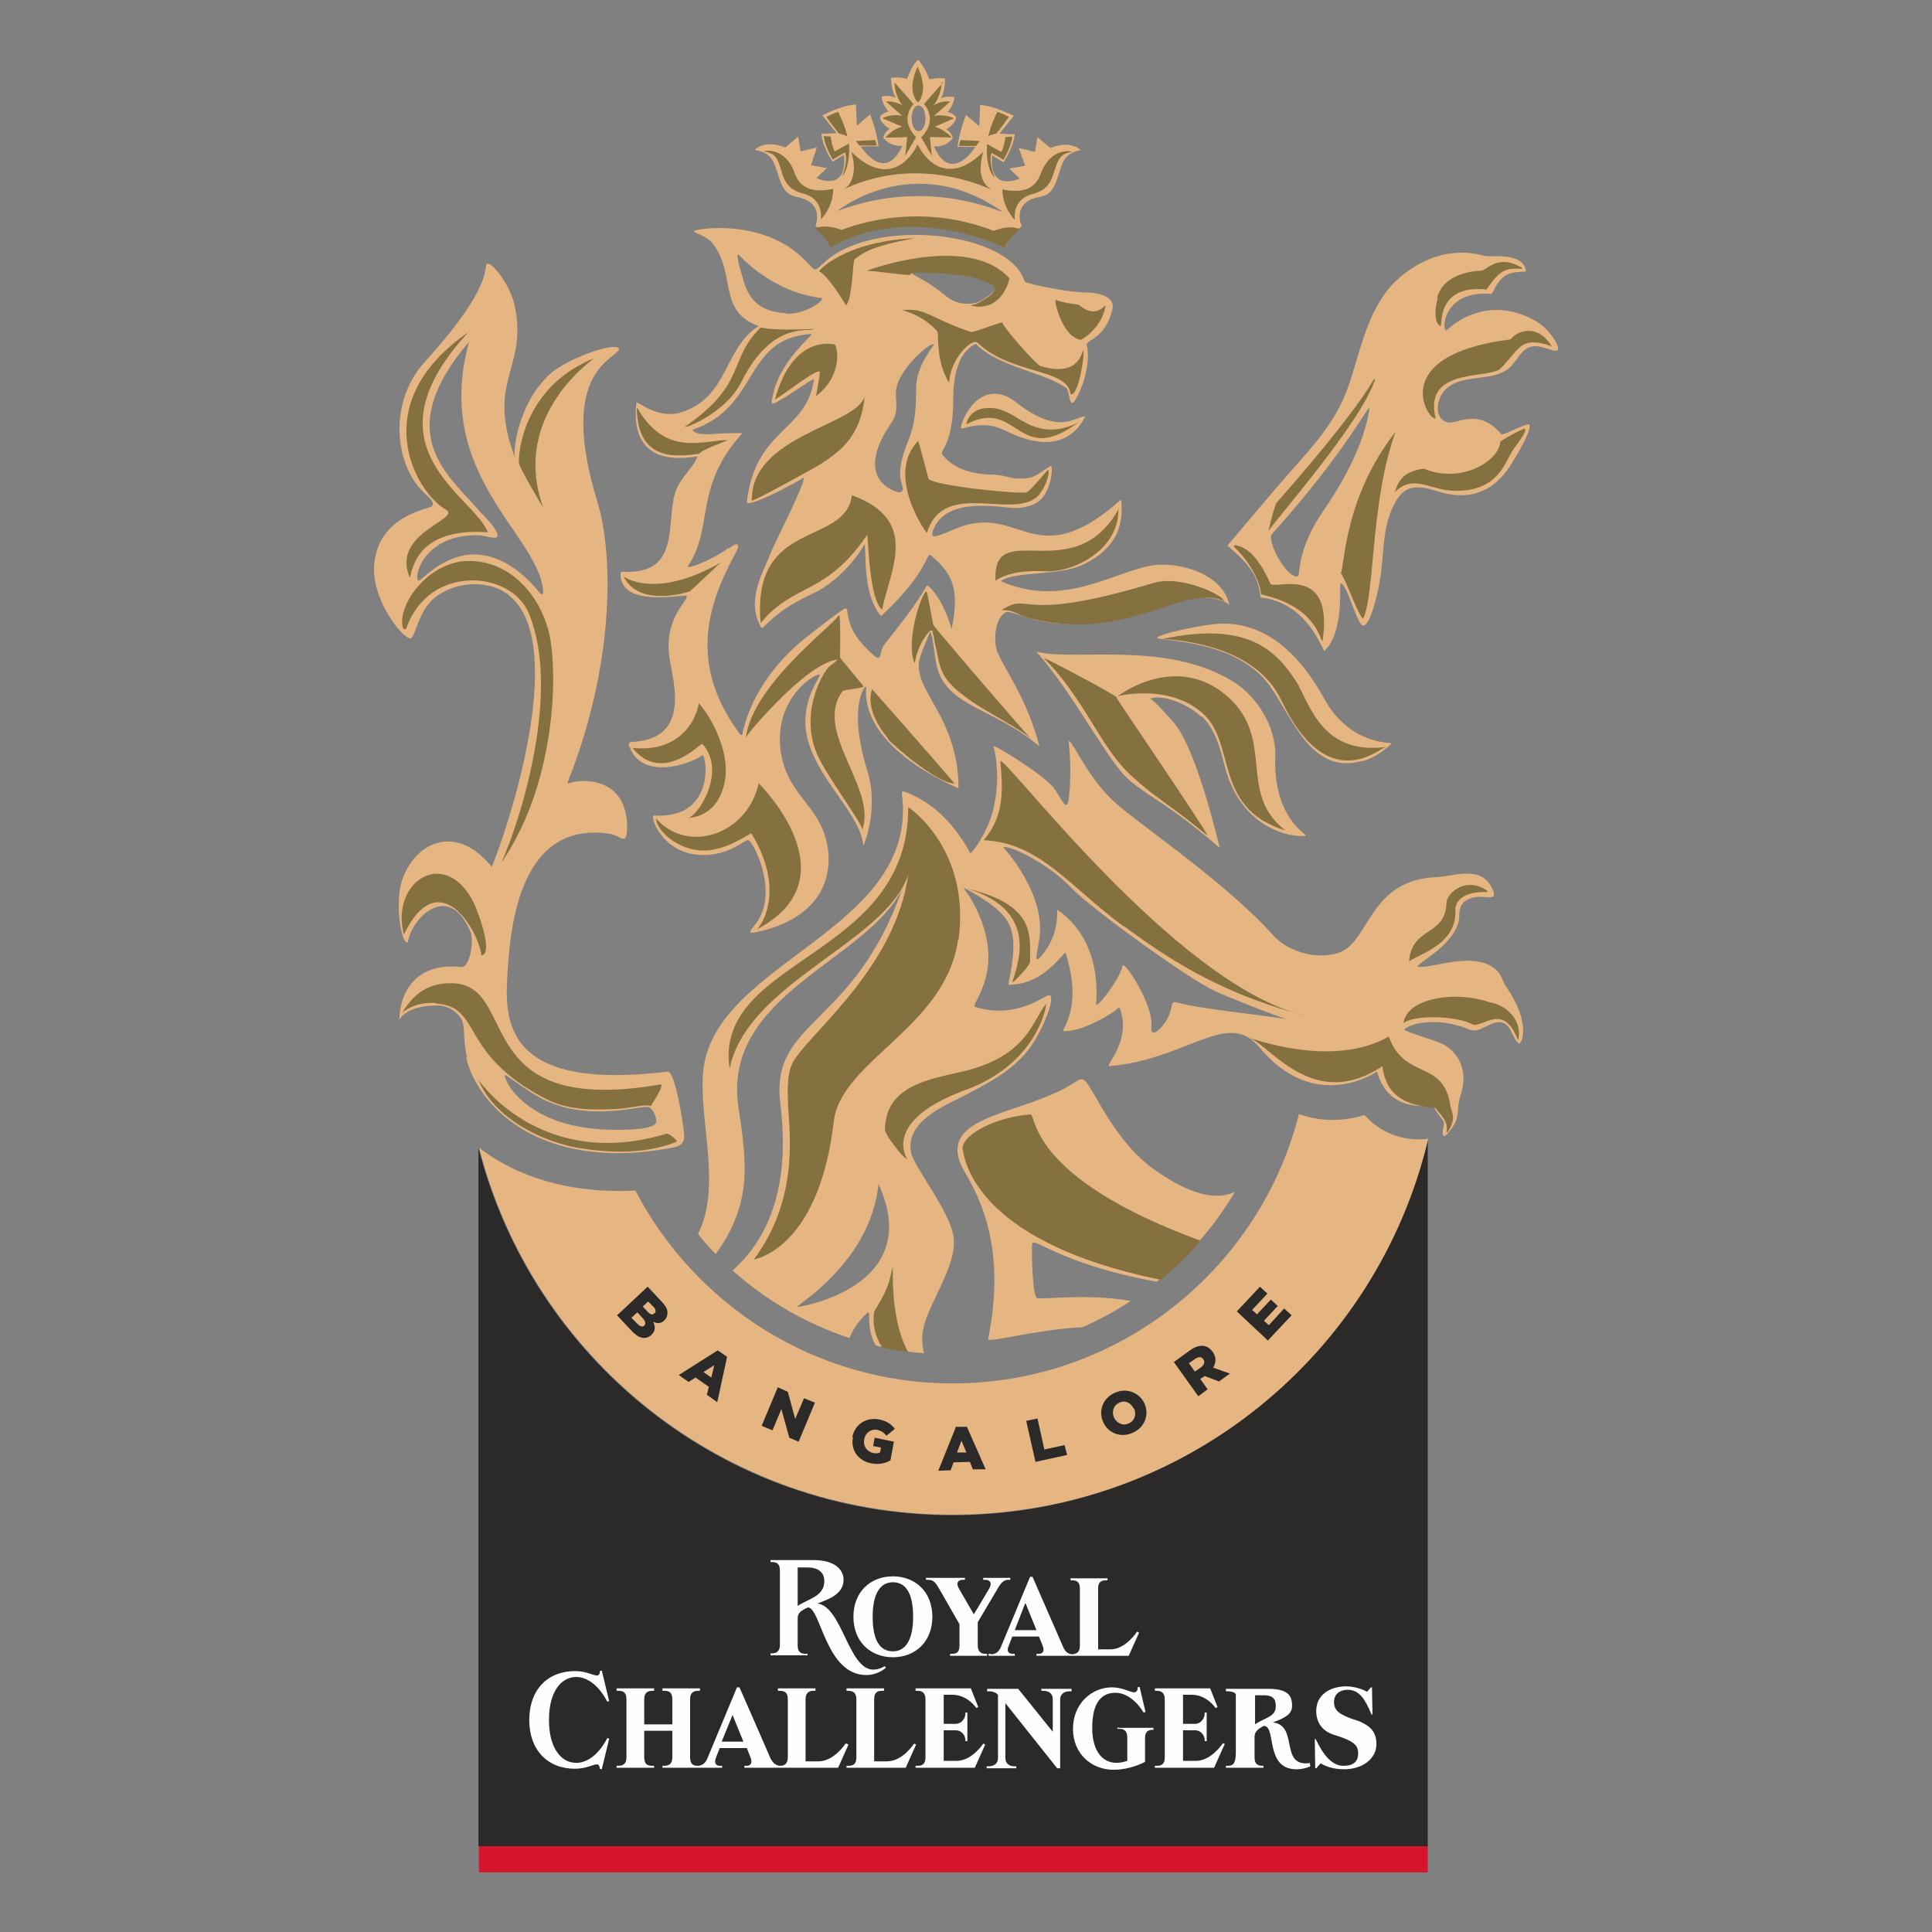 <?xml version="1.0" encoding="utf-8"?>
<!-- Generator: Adobe Illustrator 16.0.0, SVG Export Plug-In . SVG Version: 6.00 Build 0)  -->
<!DOCTYPE svg PUBLIC "-//W3C//DTD SVG 1.0//EN" "http://www.w3.org/TR/2001/REC-SVG-20010904/DTD/svg10.dtd">
<svg version="1.0" id="Layer_1" xmlns="http://www.w3.org/2000/svg" xmlns:xlink="http://www.w3.org/1999/xlink" x="0px" y="0px"
	 width="800px" height="800px" viewBox="0 0 800 800" enable-background="new 0 0 800 800" xml:space="preserve">
<rect x="0" y="0" width="800" height="800" fill="#808080" stroke="none"/>
<g id="Layer_x0020_1">
	<g id="_2380226831760">
		<polygon fill="#D5152C" points="591.194,775.313 198.314,775.313 198.314,764.487 591.194,764.487 		"/>
		<path fill="#2B2A29" d="M591.194,472.119v292.368H198.11v-289.3c22.27,87.446,101.543,152.203,196.134,152.203
			c95.624,0,175.708-66.403,196.951-155.469V472.119z"/>
		<path fill="#E5B582" d="M198.314,475.188c16.548,12.866,37.594,17.976,58.022,17.976l0,0c2.249,0,4.494,0,6.743-0.21
			c24.725,47.412,74.371,79.888,131.37,79.888c69.065,0,127.289-47.594,143.421-111.547c5.109,1.844,9.813,2.45,13.697,2.45
			c4.9,0,9.601-0.817,13.485-2.043c6.125,7.151,16.134,11.233,26.354,9.813c-21.046,89.278-101.13,155.679-196.957,155.679
			c-94.593,0-173.864-64.768-196.134-152.215V475.188z"/>
		<path fill="#2B2A29" d="M512.137,543.012l9.601-10.207l3.069,2.858l-6.335,6.742l2.04,1.831l5.716-6.123l2.857,2.659l-5.715,6.124
			l2.042,1.845l6.333-6.955l3.069,2.857l-9.812,10.433L512.137,543.012z M497.426,566.098c1.225-1.014,1.633-2.238,0.817-3.266l0,0
			c-0.817-1.225-2.043-1.014-3.266-0.198l-2.662,1.831l2.45,3.478L497.426,566.098z M485.98,564.058l6.744-4.9
			c2.253-1.633,4.081-2.041,5.714-1.843c1.438,0.21,2.662,1.027,3.689,2.448l0,0c1.633,2.252,1.421,4.504,0.198,6.547l6.952,2.448
			l-4.504,3.268l-5.926-2.239l-1.831,1.226l3.054,4.279l-3.871,2.871l-10.22-14.303V564.058z M469.427,583.259L469.427,583.259
			c-1.013-2.238-3.463-3.676-5.913-2.45c-2.462,1.027-3.279,3.675-2.252,6.137l0,0c1.013,2.238,3.675,3.676,6.123,2.45
			c2.45-1.027,3.268-3.675,2.252-6.137H469.427z M456.771,588.776L456.771,588.776c-2.055-4.702,0-10.009,4.9-12.051
			c4.898-2.252,10.22,0,12.261,4.49l0,0c2.04,4.703,0,10.011-4.914,12.064C464.119,595.52,458.813,593.479,456.771,588.776z
			 M424.887,588.368l4.701-1.013l2.857,12.866l8.392-1.845l1.013,4.097l-13.077,2.857l-3.886-17.16V588.368z M400.166,601.446
			l-2.041-4.9l-1.837,4.9H400.166z M395.675,590.816h4.703l7.756,17.583h-5.306l-1.226-3.068l-6.743,0.196l-1.229,3.281
			l-5.106,0.196l7.15-17.778V590.816z M352.976,594.913L352.976,594.913c1.02-5.109,5.719-8.178,11.034-7.15
			c3.061,0.605,4.902,1.829,6.535,3.871l-3.474,2.872c-1.021-1.226-2.041-2.041-3.882-2.464c-2.45-0.408-4.901,1.238-5.311,3.885
			l0,0c-0.611,2.858,1.022,5.11,3.679,5.729c1.225,0.198,2.041,0.198,2.861-0.21l0.408-2.042l-3.269-0.619l0.612-3.464l7.968,1.635
			l-1.43,7.756c-2.044,1.226-4.905,1.843-7.968,1.226c-5.313-1.016-8.582-5.506-7.559-10.616L352.976,594.913z M322.126,574.474
			l4.086,1.844l3.061,11.234l3.678-8.574l4.498,1.831l-6.743,16.147l-3.883-1.635l-3.269-11.853l-3.677,8.785l-4.494-1.845
			l6.743-16.132V574.474z M294.542,570.393l1.229-5.11l-4.499,2.855L294.542,570.393z M297.199,559.157l3.881,2.661l-4.086,18.792
			l-4.29-3.067l0.815-3.266l-5.514-3.885l-2.861,1.843l-4.084-2.858L297.199,559.157z M271.047,543.828
			c0.612-0.605,0.612-1.634-0.408-2.647l-2.249-2.252l-2.245,2.042l2.041,2.252c1.025,1.014,2.045,1.421,2.658,0.605l0,0H271.047z
			 M266.35,546.081l-2.454-2.662l-2.45,2.252l2.655,2.662c1.023,1.014,2.044,1.225,2.656,0.605l0,0
			C267.37,548.333,267.37,547.304,266.35,546.081z M268.186,532.805l6.132,6.533c1.428,1.633,2.249,3.067,2.044,4.49
			c0,1.027-0.411,2.041-1.228,2.872l0,0c-1.428,1.421-3.066,1.421-4.699,0.604c1.022,2.043,1.022,3.887-0.815,5.52l0,0
			c-2.249,2.041-5.11,1.436-7.968-1.633l-6.13-6.547l12.87-12.049L268.186,532.805z"/>
		<path fill="#FEFEFE" d="M563.828,713.205c3.462,1.633,6.124,3.885,6.124,8.995c0,5.911-5.52,10.416-13.485,10.416
			c-4.703,0-7.969-1.435-9.602-2.448l-1.844,2.04h-0.408l-0.197-12.064h0.407c3.266,6.955,6.94,11.038,11.445,11.038
			c4.688,0,6.123-2.253,6.123-5.11s-1.225-4.49-5.925-6.335c-2.043-0.817-3.888-1.226-5.309-1.831
			c-3.885-1.633-6.137-4.912-6.137-9.402c0-6.743,5.729-10.221,12.472-10.221c3.266,0,6.939,1.239,8.574,2.253l1.633-1.845h0.407
			l0.212,11.247h-0.409c-2.449-5.926-4.898-10.22-9.811-10.22c-3.676,0-5.716,2.042-5.716,5.109c0,3.478,2.448,4.9,5.925,6.336
			C560.14,711.979,562.392,712.388,563.828,713.205z M519.696,701.972h3.674c4.702,0,4.899,2.646,4.899,4.687
			c0,4.295-4.49,4.505-8.573,7.362V701.972z M523.567,731.182h-0.817c-1.828,0-3.266-0.605-3.266-3.478v-8.573
			c0-2.041,1.438-3.266,3.886-4.491c5.308,0.198,0.197,17.977,13.485,17.977c2.45,0,4.49-0.619,5.716-1.225l-0.196-1.436
			c-0.409,0.212-1.029,0.212-1.633,0.212c-10.432,0-3.281-15.739-13.697-16.963c5.11-1.845,7.968-3.478,7.968-6.743
			c0-3.069-0.409-7.152-9.601-7.152h-17.78v1.027h0.817c1.843,0,3.279,0.605,3.279,1.423v24.113c0,4.703-1.437,5.309-3.279,5.309
			h-0.817v0.815h15.528v-0.815H523.567z M431.432,699.31h12.261v1.027h-0.815c-1.845,0-3.885,0.817-3.885,3.464v28.407h-1.225
			l-21.454-26.971v22.679c0,2.66,2.041,3.476,3.674,3.476h0.816v0.816h-12.261v-0.816h0.816c1.844,0,3.885-0.815,3.885-3.476V701.76
			c-1.014-1.014-2.238-1.423-3.462-1.423h-1.028v-1.027h12.866l14.303,17.78v-13.485c0-2.662-2.041-3.478-3.886-3.478h-0.816v-1.014
			L431.432,699.31z M462.895,715.457h14.71v0.815h-0.21c-1.83,0-3.267,0.605-3.267,3.464v9.813c0,0-5.714,3.266-13.076,3.266
			c-8.981,0-16.754-6.533-16.754-16.949c0-10.432,7.772-17.175,16.147-17.175c4.293,0,7.559,2.056,9.191,2.056
			c1.635,0,1.437-2.056,1.437-2.056l0.817-0.196l2.448,10.416l-0.815,0.212c0,0-4.506-8.18-11.656-8.18
			c-5.504,0-9.601,3.675-9.601,14.515c0,10.205,4.702,14.499,10.008,14.499c1.648,0,3.281-0.407,4.507-0.817v-9.811
			c0-2.647-1.438-3.463-3.268-3.463h-0.83v-0.817L462.895,715.457z M507.026,722.396l-4.293,9.601H478.21v-0.815h0.831
			c1.831,0,3.266-0.605,3.266-3.478v-24.1c0-2.662-1.435-3.478-3.266-3.478h-0.831v-1.014h22.891l3.067,7.757l-0.815,0.407
			c0,0-3.477-5.518-10.023-5.518h-3.462v12.049h4.898c2.66,0,4.083-2.448,4.083-4.278v-0.408h0.815v11.839h-0.815v-0.409
			c0-1.829-1.423-4.081-4.083-4.081h-4.898v12.668h5.306c6.547,0,11.234-7.362,11.234-7.362l0.816,0.424L507.026,722.396z
			 M407.121,721.988l0.816,0.408l-4.294,9.601h-24.519v-0.815h0.819c1.838,0,3.271-0.605,3.271-3.478v-24.1
			c0-2.662-1.433-3.478-3.271-3.478h-0.819v-1.014h22.886l3.069,7.757l-0.817,0.407c0,0-3.478-5.518-10.019-5.518h-3.471v12.049
			h4.902c2.655,0,4.083-2.448,4.083-4.278v-0.408h0.817v11.839h-0.817v-0.409c0-1.829-1.428-4.081-4.083-4.081h-4.902v12.668h5.312
			c6.539,0,11.234-7.362,11.234-7.362L407.121,721.988z M298.832,721.171l4.498-11.035l4.494,11.035H298.832z M350.115,721.988
			c0,0-4.697,7.349-11.237,7.349h-5.31v-25.732c0-2.662,1.428-3.478,3.266-3.478h0.819v-1.014h-15.526v1.014h0.815
			c1.838,0,3.271,0.619,3.271,3.478v24.1c0,2.66-1.433,3.478-3.066,3.478c-1.636,0-3.066-1.014-4.086-3.07
			c-0.203-0.605-12.873-29.421-12.873-29.421h-1.021l-12.257,29.421c-0.817,2.057-2.249,3.07-4.086,3.07
			c-1.841,0-3.066-0.817-3.066-3.478v-24.1c0-2.662,1.43-3.478,3.269-3.478h0.817v-1.014h-15.526v1.014h0.816
			c1.841,0,3.269,0.619,3.269,3.478v10.416h-11.645v-10.416c0-2.662,1.428-3.478,3.269-3.478h0.817v-1.014h-15.528v1.014h0.817
			c1.839,0,3.269,0.619,3.269,3.478v24.1c0,2.66-1.43,3.478-3.269,3.478h-0.817v0.815h15.528v-0.815h-0.817
			c-1.841,0-3.269-0.605-3.269-3.478v-11.023h11.645v11.023c0,2.66-1.428,3.478-3.269,3.478h-0.816v0.815h24.719v-0.815h-1.02
			c-1.225,0-2.655-0.817-1.43-3.676l1.43-3.673h11.237l1.432,3.673c1.225,2.858-0.208,3.676-1.432,3.676h-1.022v0.815h38.819
			l4.29-9.601l-0.817-0.408H350.115z M227.328,712.388c0,11.233,4.902,17.568,11.237,17.568c8.171,0,12.87-10.22,12.87-10.22
			l0.817,0.212l-3.066,12.668l-0.817-0.21c0,0,0-1.83-1.223-1.83c-1.434,0-4.494,1.83-8.988,1.83
			c-11.442,0-19.002-7.758-19.002-20.23c0-12.458,7.56-20.215,19.002-20.215c4.494,0,7.555,1.831,8.988,1.831
			c1.428,0,1.223-1.831,1.223-1.831l0.817-0.21l3.066,12.669l-0.817,0.197c0,0-4.699-10.206-12.87-10.206
			c-6.335,0-11.237,6.335-11.237,17.568V712.388z M379.332,722.396l-4.293,9.601h-24.516v-0.815h0.817
			c1.841,0,3.269-0.605,3.269-3.478v-24.1c0-2.662-1.428-3.478-3.269-3.478h-0.817v-1.014h15.528v1.014h-0.817
			c-1.839,0-3.269,0.619-3.269,3.478v25.732h5.311c6.538,0,11.237-7.349,11.237-7.349L379.332,722.396z M330.297,649.054h4.086
			c4.699,0,6.948,2.239,6.948,5.716c0,6.335-6.948,7.362-11.034,10.221V649.054z M334.179,684.811h-0.611
			c-1.841,0-3.271-0.619-3.271-3.478v-11.444l0,0c0-2.041,1.837-3.266,4.291-4.293c5.31,0.212,7.355,27.998,24.107,27.998
			c5.106,0,8.172-3.067,8.172-3.067l-0.612-0.619c0,0-1.838,1.435-4.699,1.435c-10.217,0-12.87-26.154-23.086-27.379
			c5.106-1.831,10.829-4.083,10.829-9.799c0-4.097-3.474-8.178-12.465-8.178h-17.773v0.815h0.612c1.838,0,3.269,0.619,3.269,3.478
			v30.843c0,2.661-1.431,3.477-3.269,3.477h-0.612v0.817h15.323v-0.817L334.179,684.811z M424.689,663.963l4.49,11.035h-8.981
			l4.279-11.035H424.689z M410.19,684.811h-0.831v0.815h10.839v-0.815h-1.027c-1.225,0-2.659-0.817-1.423-3.478l1.423-3.673h11.036
			l1.423,3.462c1.239,2.871-0.198,3.688-1.423,3.688h-1.027v0.815h38.205l4.295-9.614l-0.817-0.408c0,0-4.701,7.362-11.036,7.362
			h-5.11v-25.338c0-2.646,1.436-3.266,3.28-3.266h0.605v-0.817h-15.316v0.817h0.605c1.845,0,3.266,0.619,3.266,3.266v23.903
			c0,2.66-1.421,3.279-3.054,3.478c-1.633,0-3.07-1.016-3.886-3.069c-0.619-1.422-12.67-29.014-12.67-29.014h-1.014l-12.064,29.014
			c-0.815,2.054-2.238,3.069-4.083,3.069L410.19,684.811z M384.235,654.164h-0.817v-0.815h16.144v0.815h-1.029
			c-1.223,0-3.061,0.817-1.428,3.675l6.13,10.614c0,0,4.702-7.756,6.335-10.614c1.633-2.857-0.211-3.675-1.437-3.675h-1.013v-0.815
			h11.233v0.815h-0.816c-1.632,0-2.857,1.014-4.082,3.056l-8.588,14.513v9.601c0,2.66,1.437,3.478,3.069,3.478h0.816v0.815h-15.328
			v-0.815h0.817c1.841,0,3.066-0.619,3.066-3.478v-8.783l-8.785-15.33c-1.225-2.042-2.249-3.056-4.086-3.056H384.235z
			 M369.728,655.178c5.311,0,8.377,4.49,8.377,14.303s-3.271,14.303-8.377,14.303c-5.31,0-8.376-4.49-8.376-14.303
			S364.623,655.178,369.728,655.178z M369.728,686.231c9.193,0,16.343-6.335,16.343-16.751s-7.15-16.751-16.343-16.751
			c-9.191,0-16.344,6.335-16.344,16.751S360.536,686.231,369.728,686.231z"/>
		<path fill="#E5B582" d="M403.235,113.764c-5.315-1.225-25.131-2.861-25.54-1.225c-0.408,1.837,4.086,1.837,14.508,10.416
			c2.861,2.249,6.739,3.271,10.828,2.658c2.654-0.409,4.287-1.633,6.751-3.474c6.124-4.494,1.633-5.312-6.547-8.173V113.764z
			 M532.971,422.06c-3.266-0.815-25.747-9.601-30.645-12.049c-10.63-5.11-50.256-33.508-58.844-42.5
			c-9.798-10.417-26.761-18.181-27.986-16.548c0,0,18.386,19.614,14.711,38.819c-1.224,6.945-2.041,9.811,1.633,5.313
			c7.152-8.783,5.716-18.592,5.928-18.387c0.605,0.612,18.188,10.216,16.132,39.019c-0.196,2.462,9.812-10.011,11.037-16.134
			c2.04,0,12.668,17.371,11.853,25.129c-0.619,5.518,3.266,2.04,5.716-1.437c1.435-2.041,2.252-4.687,2.66-6.531
			c0.407-2.45,1.027-1.845,3.885-1.226c8.785,2.253,32.885,4.703,44.132,6.531H532.971z M363.802,490.306
			c-3.47,32.279-33.504,49.651-33.708,50.875C330.094,541.379,383.418,533.41,363.802,490.306z M224.874,244.314
			c-2.249-23.289-45.765-48.011-30.646-102.767c-31.871,37.185-9.397,54.554,2.861,68.443c3.269,3.882,6.947,6.743,8.579,10.421
			c1.838,4.085-3.881,1.429-7.355,1.224c-23.086-0.61-27.377,17.981-24.923,18.797c1.633,0.408,21.042-25.54,46.989,1.434
			c1.633,1.633,4.902,6.739,4.494,2.653V244.314z M256.133,467.825c4.085,0,14.914-0.196,15.526-3.055
			c0.408-1.844-1.225-5.729-3.064-6.335c-2.857-1.027-24.721,6.531-44.128-3.477c-7.152-3.674-14.711-10.009-15.323-9.813
			c-1.225,0.619,7.968,23.298,47.193,22.679H256.133z M193.412,438.207c-2.045-9.404-0.409-13.684-2.861-16.963
			c-1.837-2.45-4.699-4.898-9.808-4.898c-16.956,0.196-15.732,9.811-15.323,4.701c0.208-6.546,4.089-22.89,25.539-20.637
			c3.678,0.407,5.315-10.833,3.882-14.512c-8.989-21.45-24.515-5.717-25.948,4.291c-2.654,1.229-5.515-15.73-2.45-25.536
			c5.106-15.526,22.066-24.314,37.182-5.723c6.13-14.506,31.466-89.688,8.379-111.347c-8.379-7.967-23.086-7.151-31.874-0.203
			c-7.152,5.719-8.172,16.959-10.213,16.959c-3.269,0-16.551-16.347-14.915-31.263c2.245-20.02,22.882-22.266,23.903-23.494
			c1.429-1.837-1.837-3.881-3.678-5.924c-12.257-12.056-14.098-37.592,0.612-53.73c32.69-35.962,22.679-41.476,26.56-40.659
			c2.045,0.408,9.4,9.191,11.033,18.796c4.493,25.332-12.053,29.626-0.204,61.496c-0.817-2.249,0.816-21.657,14.098-34.323
			c6.535-6.335,26.763-13.69,29.008-11.032c0.205,4.494-26.15,7.559-8.988,63.54c7.152,23.494,6.54,69.056-12.257,116.046
			c-0.613,1.432,2.041-0.409,5.922-0.409c13.487-0.203,19.41,8.988,18.594,20.837c-0.41,5.723-2.45,1.842-7.152,1.025
			c-38.614-5.722-41.475,41.27-42.495,61.091c-1.021,20.019,3.065,45.146,66.402,37.39c3.471-0.408,6.944,24.311,6.944,26.352
			c0.203,3.675-2.042,4.702-5.719,5.308c-54.141,10.009-80.089-17.767-84.583-37.585L193.412,438.207z M497.623,296.619
			c5.729,5.31,7.771,13.894,9.601,21.044c7.771,29.011,32.899,29.418,33.519,28.193c0.196-0.408-13.697-7.559-12.67-32.894
			c0.407-11.237-7.15-24.721-17.977-31.055c-27.789-16.753-64.98-7.968-80.916-12.054c16.147,18.388,29.829,46.173,38.824,53.528
			c8.378,6.947,16.542,10.012,37.178,27.785c-0.407-0.408-8.783-38.614-18.582-51.279c-1.027-1.434-9.614-10.829-10.43-10.625
			c6.335-2.042,16.963,3.27,21.256,7.559L497.623,296.619z M567.094,169.13c-0.211-2.245-8.785,16.755-40.458,52.099
			c-1.422,1.433,1.437,8.785,4.899,13.282c1.027,1.428,4.097,4.902,5.926,4.085c1.027-0.408-0.815-10.828,10.84-27.581
			c8.166-11.853,16.751-27.584,18.793-42.09V169.13z M645.137,144.001c0,1.021,0,1.633-2.252,1.021
			c-3.674-1.021-7.967-3.064-11.43-0.203c-3.689,3.064-4.505,7.15-9.404,9.399c-7.967,3.677-20.425,0.612-25.339,9.601
			c-2.041,3.677-2.238,9.809,2.661,11.032c4.082,1.022,12.669-6.333,22.27,4.903c0.817,0.819,10.628-4.903,11.643-3.881
			c1.027,2.248-5.111,12.465-7.152,15.73c-10.628,17.775-25.536,13.485-31.462,11.648c-6.742-2.044-12.458-2.861-16.541,4.086
			c-6.335,10.621-4.7,22.676-6.953,34.119c-0.409,2.654-3.675,17.978-6.744,17.568c-2.66-0.408-6.743-17.979-9.39-17.364
			c-0.619,0.205,1.831,19.613-6.545,27.785c-0.816,0.815-6.335-19.817-26.563-22.065c-0.817-8.581-4.083-13.279-13.684-21.454
			c5.716-6.739,14.499-17.16,20.229-23.903c11.038-13.074,23.904-24.924,29.62-41.474c4.912-13.893,7.15-28.193,16.146-40.043
			c4.294-5.723,20.019-20.434,40.654-14.507c2.041,0.612,15.725-1.838,16.963,6.131c0.198,0.816-5.321-0.204-8.587,2.041
			c-3.478,2.249-4.898,6.947-5.716,7.561c-21.256-1.838-20.636,17.162-18.397,14.913c4.912-4.698,19.003-13.894,36.783-3.677
			C641.871,136.441,645.137,142.573,645.137,144.001z M346.641,87.408c38.207-14.507,68.645,1.02,68.645,0.407
			C378.308,61.664,346.641,87.408,346.641,87.408z M377.492,48.998c0,2.861,1.223,5.311,2.861,5.311
			c1.633,0,2.861-2.245,2.861-5.311c0-2.861-1.229-5.311-2.861-5.311C378.715,43.688,377.492,45.933,377.492,48.998z
			 M447.987,62.072c-7.561,1.228-7.981,5.519-9.614,10.013c-2.45,8.991-5.716,8.784-7.561,9.399
			c-12.049,2.041-7.968,11.646-7.756,12.258c-0.212,0-0.212,0.204-0.408,0.204c-1.225,1.021-5.321,5.106-5.927,7.764
			c-0.62-0.612-39.229-19.409-72.533-0.204c0,0.204-0.612-3.678-6.536-7.968c0,0,4.291-9.808-7.971-12.054
			c-1.836-0.615-5.107-0.615-7.555-9.399c-1.636-4.494-2.046-8.785-9.604-10.013c0,0,3.677-4.494,12.665-1.021l5.314-4.494
			l1.021,6.13l6.743-1.636l-2.452,7.355l6.538,1.225l-4.289,4.089c0,0,12.87,6.332,11.44-9.604l-4.701,2.861
			c0,0-4.086-5.722-4.699-11.646c-0.205,0.205,6.335-0.203,6.335-0.203l-5.927-7.355c0,0,8.176-4.29,13.895-4.494
			c0-0.204,0.408,8.784,0.408,8.784l5.518-4.698c0,0,2.857,7.354,3.47,13.277c-0.408-0.203-7.352,0-7.352,0
			s9.806,15.732,17.161-0.203c-0.205-0.204-4.086,0.816-7.765-3.27c-0.203,0,0.205-2.45,2.658-3.882
			c-2.045-0.817-4.291-3.474-4.086-4.698c0-0.816,1.428-1.841,3.677-2.453c-0.412,0-2.657-2.653-3.064-6.127
			c0,0.204,1.837-1.024,5.922,0.408c0,0-1.633-1.84-2.041-7.968c-0.205-0.204,2.861-0.82,6.535,0.204
			c0.413,0,0.821-2.657,3.269-6.335c0.205-0.204,0.205-0.407,0.41-0.407c0.411-0.409,0.616-0.817,1.024-1.226l0,0l0,0
			c0,0,0.817,0.816,1.428,1.837c2.658,3.678,3.066,6.335,3.271,6.335c3.677-0.816,6.743-0.408,6.538-0.204
			c-0.205,6.127-1.841,7.968-1.841,7.968c4.086-1.229,5.723-0.204,5.723-0.408c-0.408,3.474-2.656,6.127-3.064,6.127
			c2.245,0.612,3.677,1.636,3.677,2.452c0,1.226-2.044,3.883-4.086,4.699c2.45,1.433,2.861,3.882,2.655,3.882
			c-3.675,4.086-7.557,3.065-7.765,3.269c7.355,16.14,17.172,0.205,17.172,0.205s-6.75-0.205-7.363,0
			c0.613-5.923,3.478-13.278,3.478-13.278l5.519,4.698c0,0,0.407-8.988,0.407-8.784c5.52,0.204,13.896,4.493,13.896,4.493
			l-5.928,7.355c0,0,6.743,0.409,6.335,0.205c-0.619,5.923-4.702,11.645-4.702,11.645l-4.7-2.861
			c-1.437,15.732,11.443,9.604,11.443,9.604l-4.293-4.089l6.531-1.226l-2.646-7.354l6.743,1.637l1.014-6.131l5.321,4.494
			c8.981-3.474,12.654,1.021,12.654,1.021L447.987,62.072z M301.898,227.155c2.657-2.453,5.518-3.065,2.249,2.653
			c-12.054,22.271-18.39,46.381,2.245,74.166c0.411,0.408,1.024,0.612,1.024,0c1.225-6.335,6.535-24.928,27.988-41.271
			c2.046-1.633,14.099-11.034,14.711-10.829c2.042,0.407-1.636,8.171,11.85,19.612c3.474,2.861,1.837-1.428,4.291-4.699
			c4.494-5.717,13.485-16.751,17.367-24.106c0.612-1.225,6.944,5.515,10.416,17.773c3.679-17.161-0.203-23.496-8.579-30.441
			c-2.042-1.633-0.409,6.333-20.634,25.13c-8.376-10.012-5.723-28.601-6.948-29.829c0.41,0.205-8.375,14.506-21.249,20.434
			c-18.181,8.375-20.633,15.73-21.45,14.095c-6.335-11.237,0.408-21.858,3.679-30.239c2.041-5.31,14.914-29.825,13.89-31.869
			c-2.45,1.837-23.904,13.28-23.494,10.012c3.677-30.646,24.926-29.014,27.783-50.671c0.205-0.817-10.416,6.538-11.849,7.355
			c-5.717,3.27-6.535,4.494-4.902-1.837c3.474-14.506,17.572-24.519,15.528-24.315c-28.195,1.841-21.247,30.442-49.036,39.639
			c1.025,2.656,8.584,1.837,10.829,1.633c2.046-0.205,7.968-0.205,9.809-0.205c-20.434,22.679-11.645,38.614-22.474,54.961
			c-1.229,2.041,11.645-3.269,16.546-7.355L301.898,227.155z M325.597,129.903c7.972,0.407,16.959-6.127,14.301-6.538
			c-20.428-2.45-33.916-17.773-34.118-17.978c-1.43-0.204,1.431,8.172,1.636,9.192c2.448,9.809,7.355,14.506,18.181,15.118V129.903z
			 M372.386,203.864c0.815,0,1.02-0.205,1.428-1.023c0.817-1.838-4.289-4.699,2.454-20.838c2.858-7.152,3.064-13.69,3.064-21.251
			c0-9.396,7.56-17.771,7.352-18.179c-1.223-1.229-16.139,11.233-15.731,20.633c0.205,4.901,0.821,7.968-1.835,11.85
			C352.771,198.754,370.952,203.864,372.386,203.864z M257.769,236.756c25.537,1.432,17.159-22.474,22.474-34.527
			c2.041-4.699,7.352-9.396,8.581-13.279c-3.27,0.409-28.401,5.924-25.335-22.064c0.203-1.43,7.763,6.538,17.775,4.084
			c20.635-5.922,18.185-26.763,32.892-35.956c-17.161-6.13-9.193-21.453-19-34.119c-2.45-3.27-7.56-4.29-7.765-5.11
			c-0.203-1.021,26.97-5.515,44.337,10.421c6.743,6.13,4.494,7.151,9.807,2.249c20.838-18.797,76.82-12.466,82.747,8.172
			c2.252,1.224,18.384,4.494,25.536,4.494c4.491,0,12.05,1.429,10.824,6.946c-3.054,12.667-11.233,12.462-10.614,14.915
			c2.239,10.214-4.7,24.312-6.137,23.904c-1.226-0.41-1.226-5.52-2.45-6.335c-10.009-6.743-27.984-8.581-37.388-18.182
			c-10.422,5.106-9.193,21.45-9.398,26.762c-0.819,15.938-5.518,17.162-4.498,19.003c4.086,5.515,11.445,8.171,20.033,8.376
			c8.375,0.205,7.558,2.45,15.724,1.428c3.478-0.407,8.588-5.31,9.403-4.901c0.605,0.408,0.197,7.15-2.66,11.646
			c-2.66,4.697-8.995,6.13-14.909,5.515c-9.614-1.021-25.342-2.655-30.652,7.763c-3.474,6.947,1.633,3.677,10.009,0.411
			c25.543-9.604,31.667,19.817,66.818-11.24c0.196-0.203,0.408,0,0.408,0.208c0.195,5.106,1.83,18.385-16.556,26.764
			c-9.402,4.291-28.393,2.45-33.307,6.536c26.775,12.053,49.454-5.719,64.769-6.739c10.826-0.821,27.381,4.289,29.831,16.751
			c-2.661-3.474-14.501-4.086-19.201-2.249c-53.325,20.637-69.669,2.454-73.766,5.315c-4.49,3.064-4.687,12.257-3.054,16.344
			c3.674,8.578,12.049,18.795,17.357,39.021c-17.569-15.323-38-16.345-42.289-32.483c-1.225-4.29-1.434-11.237-2.861-15.119
			c0,0-3.474,7.559-4.494,11.442c-3.066,12.869,16.139,23.698,16.139,53.527c-38.817-17.367-38.817-36.981-38.205-41.679
			c0-0.409-0.408-0.409-0.613-0.204c-1.841,2.656-5.925,12.257,1.225,35.141c4.702,15.526-1.837,31.054-1.837,30.441
			c-1.021-12.259-16.755-25.335-22.269-41.476c-5.723-16.344,4.697-28.396,4.289-29.213c-0.612-1.432-19.612,8.987-16.139,32.074
			c2.452,16.141,13.482,20.838,17.98,33.712c4.494,12.87,2.448,34.526-28.809,40.858c-3.474,0.616-1.225-1.225,0.612-3.882
			c9.399-12.462-0.817-33.299-3.271-34.323c-1.224-0.612-7.559,6.538-19.613,6.131c-16.343-0.613-21.45-16.549-19.408-16.344
			c26.56,1.633,21.454-26.968,19.817-24.928c-1.43,1.841-24.516,12.258-30.239-4.086c-0.205-0.612,0.205-1.226,0.821-1.428
			c26.56-1.024,16.546-27.378,15.731-36.777c-1.433-15.118,8.171-21.861,7.355-23.699c-0.41-1.02-27.994,5.515-27.381-9.604
			L257.769,236.756z M564.236,315.212c6.123-1.842,9.601-5.312,11.642-6.948c0.197-0.204,0.197-0.407-0.21-0.612
			c-3.873-0.205-18.175-1.636-27.367-18.388c-8.783-15.936-22.073-31.054-41.894-31.054c-8.784,0.203-27.985,4.697-27.17,5.926
			c0.817,1.43,32.491,0.407,46.385,19.612c9.601,13.279,17.356,37.591,38.614,31.259V315.212z M420.606,166.475
			c-8.783-6.945-17.778-2.861-22.074,8.173c-1.223,3.27-0.408,2.861,0.41,2.656c10.221-2.861,14.302-0.407,20.44,2.45
			c14.499,6.334,24.72,3.27,30.025-7.355C445.115,172.398,438.78,180.778,420.606,166.475z M629.398,432.28
			c-3.461-1.633-3.054-8.178-7.968-8.995c-4.278-0.605-8.571,4.702-12.866,3.069c-13.078-5.518-24.719-2.662-27.169,0
			c1.83,1.435,14.501,4.7,17.358,6.743c5.518,3.673,9.403,10.628,5.926,20.834c-1.633,5.109,0,8.178-3.266,12.88
			c-4.083,5.928-4.702,3.885-3.478-1.435c0.212-1.226-1.421-2.239-3.871-6.336c-1.646-2.646-18.397,3.266-23.903-15.315
			c-4.095,2.646-27.379,15.724-48.833-10.221c-13.078-15.724-29.829,5.308-62.108,7.968c-1.633,0.212,7.968-9.601,5.306-21.046
			c-1.013-4.293-0.815-3.463-3.475-1.421c-4.9,3.266-14.092,8.164-20.625,7.968c-1.646,0,8.376-8.995,0.817-32.286
			c-0.407-1.434-8.587,13.281-23.706,13.071c2.449-12.051,2.858-19.202,0.62-24.309c-2.464-5.927-9.404-10.624-19.216-15.939l0,0
			c0.408,0.616,2.252,3.478,2.66,3.886c17.371,29.421-0.62,44.737,2.253,45.567c17.765,5.506,29.619-5.728,30.842-4.912
			c2.043,1.027-1.633,11.037-5.714,17.976c-6.335,10.84-15.739,16.344-27.789,22.679c-9.401,4.912-26.563,11.248-23.907,24.72
			c1.225,5.729,16.139,24.325,17.572,34.743c1.633,11.853-10.421,27.379-12.465,37.797c-0.817,3.463-0.612,7.15,0.205,10.416
			c-6.944-0.619-13.482-1.633-20.022-3.266c-1.428-2.66-2.454-5.926-2.656-9.601c-0.205-2.872,0.411-5.11-1.225-3.478
			c-3.269,3.07-5.515,6.533-6.948,10.011c-17.977-5.928-34.528-15.528-48.418-27.986c26.765-23.494,20.43-62.108,19.612-70.893
			c-3.064-32.7,30.852-30.646,50.669-87.043c-15.121,30.03-74.779,43.729-67.831,90.309c3.269,22.467,6.13,39.219-9.398,60.884
			c-2.657-2.66-5.11-5.518-7.355-8.376c9.806-19.413,0.613-45.977,2.042-66.205c3.269-46.99,90.1-58.84,82.337-116.452
			c0-0.409,0.408-0.612,0.815-0.612c14.711,5.313,22.066,16.751,25.537,22.065c0.62,1.021,1.437,2.448,2.043,3.677
			c3.067-3.065,7.981-11.031,9.811-19.612c1.437-6.742,2.042-15.323-0.196-24.723c-0.212-1.225,20.622,11.645,24.72,16.96
			c3.266,4.084,5.715,11.645,6.53,3.881c0.408-3.881,1.027-12.054-0.195-23.291c2.646,1.838,6.938,13.278,17.159,23.699
			c8.165,8.58,46.582,33.508,67.823,57.207c6.138,6.742,18.188,10.008,26.972,6.945c12.866-4.497,12.263-30.034,40.247-31.261
			c7.968-0.409,19.004-5.312,23.494,5.313c2.043,4.698-2.857,2.453-6.531,2.861c-4.914,0.612-7.362,2.857-7.362,7.355
			c0.212,11.438-17.16,19.813-17.356,21.446c4.49,1.64,23.901-7.352,33.095,1.845c2.041,2.04,2.238,4.702,3.885,6.938
			c10.207,14.711,6.124,23.299,5.309,22.891L629.398,432.28z M468.202,538.719c-6.335,4.095-12.866,7.77-20.019,10.839
			c-19.609,1.014-39.43,6.743-39.021,4.898c9.191-44.737-8.786-66.191-11.243-72.116c-9.191-21.454,27.586-20.639,48.01-34.729
			c2.662-1.845,3.887,0.197,5.729,3.266c3.886,6.123,12.263,23.496,26.143,33.292c16.555,11.854,26.972,12.473,33.518,9.405
			c-8.377,14.301-19.412,26.76-32.279,37.178c-42.091-7.757-51.494-19.609-51.691-15.316c-0.21,4.49,0.197,21.046,2.042,22.059
			C430.813,538.309,450.438,535.451,468.202,538.719z"/>
		<path fill="#857040" d="M480.674,529.934c-79.071-16.132-81.521-51.677-82.141-54.549c0.62-6.335,15.121-13.078,28.197-13.896
			c2.45-0.195-1.421,25.96,70.486,52.313C492.105,519.728,486.6,525.035,480.674,529.934z M375.655,559.763
			c-3.474-0.408-6.948-1.014-10.421-1.829c-2.657-4.294-4.085-9.192-3.269-14.711c0.612-1.437,2.045-3.069,4.494-8.18
			c2.453-5.109,2.658-9.389,3.269-10.416c-0.408,17.567,2.658,28.393,6.132,34.939L375.655,559.763z M180.538,415.317
			c-9.601-0.605-14.095,4.294-13.89,3.885c5.311-8.981,12.053-11.854,19-12.049c30.851-1.438,6.332,55.984,87.853,41.88
			c1.837-0.41-2.657,6.952-4.086,8.995c-2.249-1.029-7.355,0.815-14.914,1.225c-6.132,0.196-18.389,1.014-28.196-4.083
			c-36.978-19.005-26.149-38.416-45.97-39.642L180.538,415.317z M241.013,475.597c-16.546-2.45-36.772-12.868-42.903-28.606
			c1.841,3.07,27.784,37.588,77.84,22.468c1.024-0.408,4.905,3.069,4.293,3.281c-4.498,1.828-16.959,6.333-39.026,2.857H241.013z
			 M379.944,27.548c-0.203,0,5.107,9.192,0.205,14.911C380.149,42.459,375.039,38.373,379.944,27.548z M342.352,48.386
			c0,0,2.45-1.433,4.699-2.045c0,0,2.861,5.519,3.882,10.421c0-0.204-0.613-0.816-3.474-1.43c-0.205,0-5.311-6.946-5.311-6.946
			H342.352z M409.163,56.762c1.027-4.902,3.673-10.421,3.885-10.421c2.448,0.819,4.7,2.045,4.7,2.045s-4.912,6.946-5.319,6.946
			c-2.858,0.613-3.266,1.226-3.478,1.43H409.163z M411.611,73.313c-3.885-4.499-2.857-13.69-2.857-13.69s5.715,3.27,5.927,3.27
			c1.421-3.066,1.633-6.131,1.633-6.131l2.857-0.204c-0.407,4.29-3.675,9.604-3.675,9.604s-4.7-2.861-4.898-2.861
			c-1.435,3.882,1.226,10.014,1.226,10.014H411.611z M344.802,65.958c0,0-3.268-5.315-3.675-9.604l2.858,0.204
			c0,0,0.205,3.065,1.636,6.13c0.205,0,5.924-3.269,5.924-3.269s0.815,9.191-2.858,13.686c0,0,2.653-6.127,1.225-10.008
			c-0.205,0-4.903,2.861-4.903,2.861H344.802z M355.834,60.235l-1.428-1.838c0,0,7.355-0.411,7.763-0.411s0.815,2.249,0.815,2.249
			H355.834z M389.954,34.084c-0.205,4.697-2.45,8.579-3.474,9.604c3.474-2.249,6.946-1.637,6.946-1.637s-6.535,5.926-6.743,5.926
			c5.315-0.816,8.381,1.021,8.381,1.021l-7.968,3.473c4.29,1.226,6.942,4.494,6.942,4.494s-5.31-0.203-8.988-0.203l0.817,7.764
			l-4.494-7.764h0.203c0,0-0.203,0,0,0c7.152-7.355,1.022-13.687,1.022-13.687l7.968-8.991H389.954z M404.263,60.439h-7.158
			c0,0,0.408-2.453,0.815-2.453c0.409,0,7.765,0.411,7.765,0.411l-1.423,1.838V60.439z M373.611,47.977
			c-0.205-0.203-6.743-5.926-6.743-5.926s3.472-0.408,6.946,1.637c-1.02-0.817-3.269-4.702-3.474-9.604l7.968,8.991
			c0,0-6.332,6.127,1.024,13.687l-4.498,7.764l0.821-7.764c-3.679,0.203-8.992,0.203-8.992,0.203s2.656-3.473,6.948-4.494
			l-8.173-3.473c0,0,3.066-2.045,8.375-1.021H373.611z M352.771,63.097c14.912,14.506,24.311,2.861,27.172-3.271
			c4.699,9.193,14.3,15.732,27.177,3.066c-3.068,10.828,1.225,14.095,3.265,15.526c-14.098-6.131-37.388-11.237-61.086,0
			c2.245-1.023,6.127-5.722,3.266-15.322H352.771z M443.891,62.893c-5.11,0.816-5.716,3.269-7.349,7.967
			c-1.845,7.355-5.729,8.377-8.587,9.396c-9.601,2.249-7.559,11.237-7.757,10.83c-5.518-5.927-5.109-12.667-5.109-12.667
			c13.895,2.861,15.118-5.105,16.751-8.583C436.33,60.848,444.103,62.688,443.891,62.893z M332.135,80.053
			c-2.861-1.021-6.743-2.042-8.58-9.397c-1.636-4.902-2.044-7.151-7.355-7.968c-0.203-0.204,7.56-2.045,12.054,6.944
			c1.428,3.473,2.861,11.444,16.755,8.583c0,0,0.409,6.739-5.11,12.666C339.695,91.086,341.739,82.301,332.135,80.053z
			 M214.862,191.807c-0.205-9.804,5.518-33.095,30.849-43.312c1.841-0.815-34.732,22.474-20.837,61.496
			C225.282,211.015,215.065,193.647,214.862,191.807z M359.103,221.433c-17.364,25.54-30.237,19.613-44.129,36.572
			c-3.881-43.52,34.938-31.462,37.797-52.916c28.194,10.217,15.936,30.646,12.462,47.398c-5.518-4.699-5.721-30.852-6.13-30.852
			V221.433z M194.432,137.054c-45.152,48.219,1.841,68.035,7.56,83.358c-28.601-2.042-31.055,14.302-32.279,18.796
			c-8.175-18.593,21.858-24.315,14.911-28.193c-12.871-7.355-33.503-44.335,9.808-73.757V137.054z M207.918,356.482
			c8.172-18.39,24.312-70.897,11.03-102.563c-7.353-17.775-41.268-20.434-50.667,6.127c-0.205,0.612-1.225,0.612-1.429,0
			c-2.657-9.191,10.421-27.784,27.377-27.784s29.625,14.099,33.302,30.646c3.271,15.12,3.066,60.067-19.408,93.575H207.918z
			 M167.26,387.127c-5.927-22.269,17.364-36.979,29.014-13.077c4.902,11.441,6.739,21.658,3.062,21.453
			c-1.225-10.217-17.568-38.409-32.075-8.579V387.127z M595.079,123.365c2.45-10.01,15.118-11.234,17.977-11.234
			c2.661,0,6.954-7.355,17.16-1.229c0.212,0,0.212,0.408,0,0.408c-2.042,0-4.688-0.408-7.349,0.82
			c-3.266,1.633-5.715,5.515-7.362,7.764c-21.031-2.249-18.174,15.323-18.989,15.118c-0.817-0.204-3.478-2.248-1.225-11.441
			L595.079,123.365z M642.477,143.389c-6.531-2.454-10.416-1.841-12.668,0c-2.648,2.042-6.743,7.968-8.981,9.601
			c-6.139,3.882-31.464-0.408-26.354,20.229c-2.872,1.43-20.849-26.15,31.054-32.69c2.043-3.064,10.826-7.355,17.161,3.066
			L642.477,143.389z M626.541,186.292c-3.674,5.515-6.123,16.96-23.692,16.96c-10.838,0-17.37-7.355-25.338,0.612
			c1.633-4.905,3.477-8.584,12.051-9.809c14.922,6.335,30.856-2.657,31.673-11.032c0-0.612,10.009-5.924,10.221-5.515
			C632.271,179.142,627.766,184.248,626.541,186.292z M525.412,219.188c0.619-3.066,2.66-10.421,3.067-10.829
			c7.349-8.376,31.462-35.96,40.443-51.283c0.212-0.204,0.41,0,0.41,0.209c-5.914,17.771-39.221,55.568-43.711,62.106
			c-0.21,0.205-0.408,0-0.408-0.203H525.412z M577.92,178.732c-10.418,27.989-8.587,67.831-13.487,77.432
			c-2.66-2.448-6.531-14.91-9.191-18.796C556.874,233.485,556.676,205.905,577.92,178.732z M511.109,226.543
			c-0.408-0.205,0-0.82,0.407-0.82c3.069,0.615,8.376,2.248,14.515,15.938c1.224,2.858,26.353-8.786,21.65,23.494
			c0,0.205-0.408,0.205-0.408,0c-5.716-16.755-24.931-18.388-25.129-19.204C521.525,238.596,514.994,230.014,511.109,226.543z
			 M258.382,238.8c-0.205-0.204,12.462,9.806,39.837-5.723c-0.612,0.616-12.054,11.442-12.665,11.85
			c-5.516,1.637-21.658,5.315-27.377-6.331L258.382,238.8z M289.436,291.308c5.514,6.127,12.665,20.226,10.829,31.462
			c-1.433,8.785-6.335,15.119-15.12,15.937c4.903-2.044,15.528-19.817,5.719-30.646c-0.613-0.815-16.344,17.164-29.009,1.633
			c23.902,2.453,27.784-17.977,27.376-18.385H289.436z M357.063,343.813c0.815-1.838-14.916-22.679-18.592-31.259
			c-7.152-16.139,1.02-32.075,4.494-36.161c0.408-0.411,4.494-3.472,3.881-3.27c-12.257,1.021-36.981,30.034-38.002,32.279
			c2.861-21.45,33.916-44.536,38.614-50.666c0.613-0.817,0.408,17.162,0.408,17.571c0,0.203,9.809,11.85,9.809,12.053
			c-3.066,1.022-8.172,1.225-8.785,1.838c-12.465,16.755,14.912,40.658,7.968,57.818L357.063,343.813z M367.892,306.016
			c-10.625-12.667-6.743-20.633-6.743-20.633s24.312,27.58,34.119,39.02c-7.355,0-25.335-15.73-27.584-18.387H367.892z
			 M396.697,389.17c-5.106,36.367-48.626,50.051-51.484,75.39c-5.315,45.356-25.743,55.365-33.098,56.998
			c18.387-24.508,14.914-51.48,14.301-62.305c-0.408-8.587-0.613-15.936,2.653-20.638c8.381-12.67,41.883-39.022,46.994-76.415
			c-9.399,28.192-66.606,44.545-73.961,80.3c-6.739-45.975,74.369-45.567,73.961-108.288c0.408,0.204,25.948,17.363,20.837,54.958
			H396.697z M375.859,479.89c-1.433,0.605-9.401-10.221-9.401-11.854c0-18.188,17.572-21.046,32.074-24.311
			c26.974-6.336,28.817-21.046,34.744-28.197c-1.027,7.757-8.39,26.564-33.307,35.757c-35.347,12.866-24.315,28.604-24.315,28.604
			H375.859z M397.92,287.222c-5.105-4.293-7.147-6.743-8.579-11.24c-0.205-0.815-0.41-1.429-0.613-2.245
			c-0.408-2.044-1.02-4.699-1.633-7.559c-0.205-1.43-0.616-3.271-1.025-5.106c0,0-0.611-0.205-1.02,0.203
			c-5.515,5.514-6.335,14.299-6.335,13.278c-3.881-8.58,2.861-29.421,4.907-29.626c0.408,0,2.653,13.69,2.858,13.896
			c0,0.407,38.406,45.355,40.249,46.785c-7.559-5.924-21.241-12.054-28.604-18.386H397.92z M419.171,406.941
			c0.816-4.695,13.274-29.418-18.793-39.019c28.395,6.739,26.156,19.204,26.156,30.234c0,1.843-7.15,8.996-7.56,8.784H419.171z
			 M313.338,384.879c2.861-2.452,11.442-17.572-2.245-39.838c-2.249,1.021-10.625,7.146-19.821,7.146
			c-9.804,0-19.205-7.558-19.613-13.277c13.078,14.914,37.797,6.743,42.496-14.508C314.566,324.607,353.793,363.633,313.338,384.879
			z M540.333,420.639c-1.239-0.212-2.253-0.619-3.478-1.027C538.08,420.02,539.094,420.231,540.333,420.639z M540.333,420.639
			c-1.239-0.212-2.253-0.619-3.478-1.027C538.08,420.02,539.094,420.231,540.333,420.639z M465.344,383.653
			c-22.271-16.347-34.728-34.73-58.025-35.755c9.811-11.441,7.362-24.312,6.955-32.892c5.925,3.066,71.089,89.288,122.582,104.604
			c-33.503-9.391-54.351-23.496-71.512-36.161V383.653z M583.438,398.565c0.815-15.319,15.526-10.418,15.526-25.332
			c1.633-5.311,9.601-9.805,16.963-4.289c0.198,0.203,0,0.408-0.21,0.408c-10.825-0.205-13.275,4.494-13.078,7.763
			c0.62,15.118-18.188,18.797-19.201,21.252V398.565z M283.92,176.483c25.741-17.977,17.161-27.171,31.054-40.858
			c6.332,1.226,13.892,0.816,22.063,0.613c-1.223,1.633-16.956-4.291-30.029,21.861C300.265,171.786,281.263,178.324,283.92,176.483
			z M378.92,98.645c-19.817,3.473-22.471,6.947-25.127,8.784c-0.613,0.408-0.817,16.552-3.474,19l0,0
			c-1.43-2.448-7.968-12.869-11.237-14.095C341.332,109.473,353.384,99.665,378.92,98.645z M430.616,204.477
			c-9.813,12.055-39.638-6.947-46.791,16.139c-0.203,0.41-17.367-23.901-3.677-38c0.205-0.204,4.289,15.526,4.289,15.526
			c1.022,2.861,36.986,6.54,40.659,5.723c1.437-0.408,7.968-8.584,8.785-9.196c1.027-0.408-0.197,5.928-3.266,9.604V204.477z
			 M263.896,168.925c11.645,20.229,26.765,13.486,37.39,13.281c0,0.409-9.809,3.474-11.85,5.723
			c-7.56,0.817-25.54,4.291-25.745-19.004H263.896z M463.092,210.399c0.619,16.959-18.174,26.765-30.435,26.152
			c-7.561-0.408-15.33,0.407-20.427,3.881c-1.435-26.968,32.478,3.882,51.073-29.829L463.092,210.399z M477.395,241.457
			c11.854-3.681,29.422,5.311,29.422,7.352c-17.568-7.352-40.035,17.979-81.31,6.947c-3.887-1.02-6.124-3.474-10.826-3.065
			C427.14,244.52,420.396,258.617,477.395,241.457z M443.285,163.206c-1.027-10.829-24.72-7.968-38.417-21.249
			c-2.448-2.245-11.442,6.743-11.85,16.55c-3.882-6.538-4.494-12.465-4.697-20.841c0-0.612-5.723-6.946-14.71-9.191
			c9.604-1.225,11.44,3.27,28.4,8.988c1.021,0.408,13.078-4.494,13.078-3.883c0,1.638,13.895,17.368,15.724,17.981
			c16.751,5.106,17.175-6.948,17.78-6.335C449.212,146.246,446.748,164.227,443.285,163.206z M446.96,126.429
			c7.15,5.928,10.824-0.612,10.824,0c-1.224,9.196-10.009,14.506-10.416,14.304c-7.771-1.633-11.038-16.752-10.221-16.549
			c5.11,1.838,9.193,1.633,10.009,2.245H446.96z M345.417,142.573c1.428,0.203,3.882,12.869-7.56,21.45
			c0.408-1.226,1.428-8.173,1.633-9.601c0.408-3.271-13.687,8.171-18.592,11.032C328.253,138.278,345.008,142.573,345.417,142.573z
			 M358.083,164.023c-1.841,17.162-9.809,23.905-25.948,32.485c0,0-19.205,10.621-20.837,10.829
			C310.89,180.165,354.813,176.28,358.083,164.023z M507.632,287.834c21.046,17.773,4.293,40.247,24.523,55.979
			c-30.027-9.193-20.019-36.161-34.32-48.623c-14.106-12.261-34.94-6.947-34.94-6.947S486.39,270.06,507.632,287.834z
			 M537.869,284.36c4.702,7.968,10.22,28.397,35.968,24.924c-3.478,1.229-24.522,20.229-43.314-19.408
			c-10.826-22.678-41.88-24.721-49.032-25.333c35.954-7.559,47.595,5.106,56.59,19.817H537.869z M628.795,430.239
			c0,0.196-0.409,0.196-0.409,0c-6.138-15.527-14.711-4.083-18.792-6.137c-6.955-3.676-24.735-3.871-28.408-0.41
			c1.027-10.008,20.637-13.879,35.967-8.571C620.208,415.317,630.428,419.821,628.795,430.239z M462.274,288.854
			c0,0.409,36.164,53.325,37.797,57.207c-17.158-14.099-21.03-15.119-31.462-24.723c-13.273-12.055-18.792-31.055-36.36-48.828
			c0.62-0.203,30.237,15.528,30.237,16.344H462.274z M600.387,456.592c0.21,3.885,3.279,5.715-1.014,12.261
			c-0.211,0.197-0.409,0-0.409-0.211c0.817-4.28-1.843-6.123-4.49-9.798c-12.88-1.226-20.44-5.11-22.073-17.371
			c-28.196,19.004-46.369-8.375-54.549-11.445c-0.816-0.815,33.307,12.881,57.211-0.815c6.333,17.778,22.269,9.811,25.324,27.591
			V456.592z M581.396,112.539c0,0,0,0,0.198,0l0,0l0,0H581.396z M581.594,112.539c0,0,0,0-0.198,0
			C581.396,112.539,581.396,112.539,581.594,112.539z M422.437,94.763c-0.197-0.204-5.518,4.902-6.335,7.968
			c-0.605-0.613-39.222-19.409-72.322-0.204c0,0.204-0.611-3.678-6.538-7.968c0,0,3.885-2.045,11.237,0.612
			c0.208,0.204,28.809-12.87,62.937,0.408c0,0.204,5.714-2.86,11.021-0.612V94.763z M581.186,112.539c0,0,0,0,0.21,0l0,0l0,0
			H581.186z M581.396,112.539c0,0,0,0-0.21,0C581.186,112.539,581.186,112.539,581.396,112.539z M423.464,174.442
			c-4.293-2.656-8.587-5.518-13.485-5.518c-8.996-0.204-9.813,6.743-9.813,6.743c21.455-11.237,21.046,18.185,46.385-0.817
			c0.605-0.612-10.221,7.355-22.889-0.408H423.464z M402.215,126.226L402.215,126.226c0.205,0,0.205,0,0.408,0
			c0.205,0,0.205,0,0.408,0c2.245-0.612,3.682-1.634,6.132-3.271c6.123-4.494,1.633-5.31-6.54-8.171
			c-5.313-1.225-25.335-2.857-25.541-1.225v0.204h-0.203c-1.841,0.408-14.099-1.633-17.98-1.633
			c6.946-2.658,43.52-14.099,59.046,3.062c0.212,0.204-2.857,14.098-15.526,11.441L402.215,126.226z"/>
	</g>
</g>
</svg>
